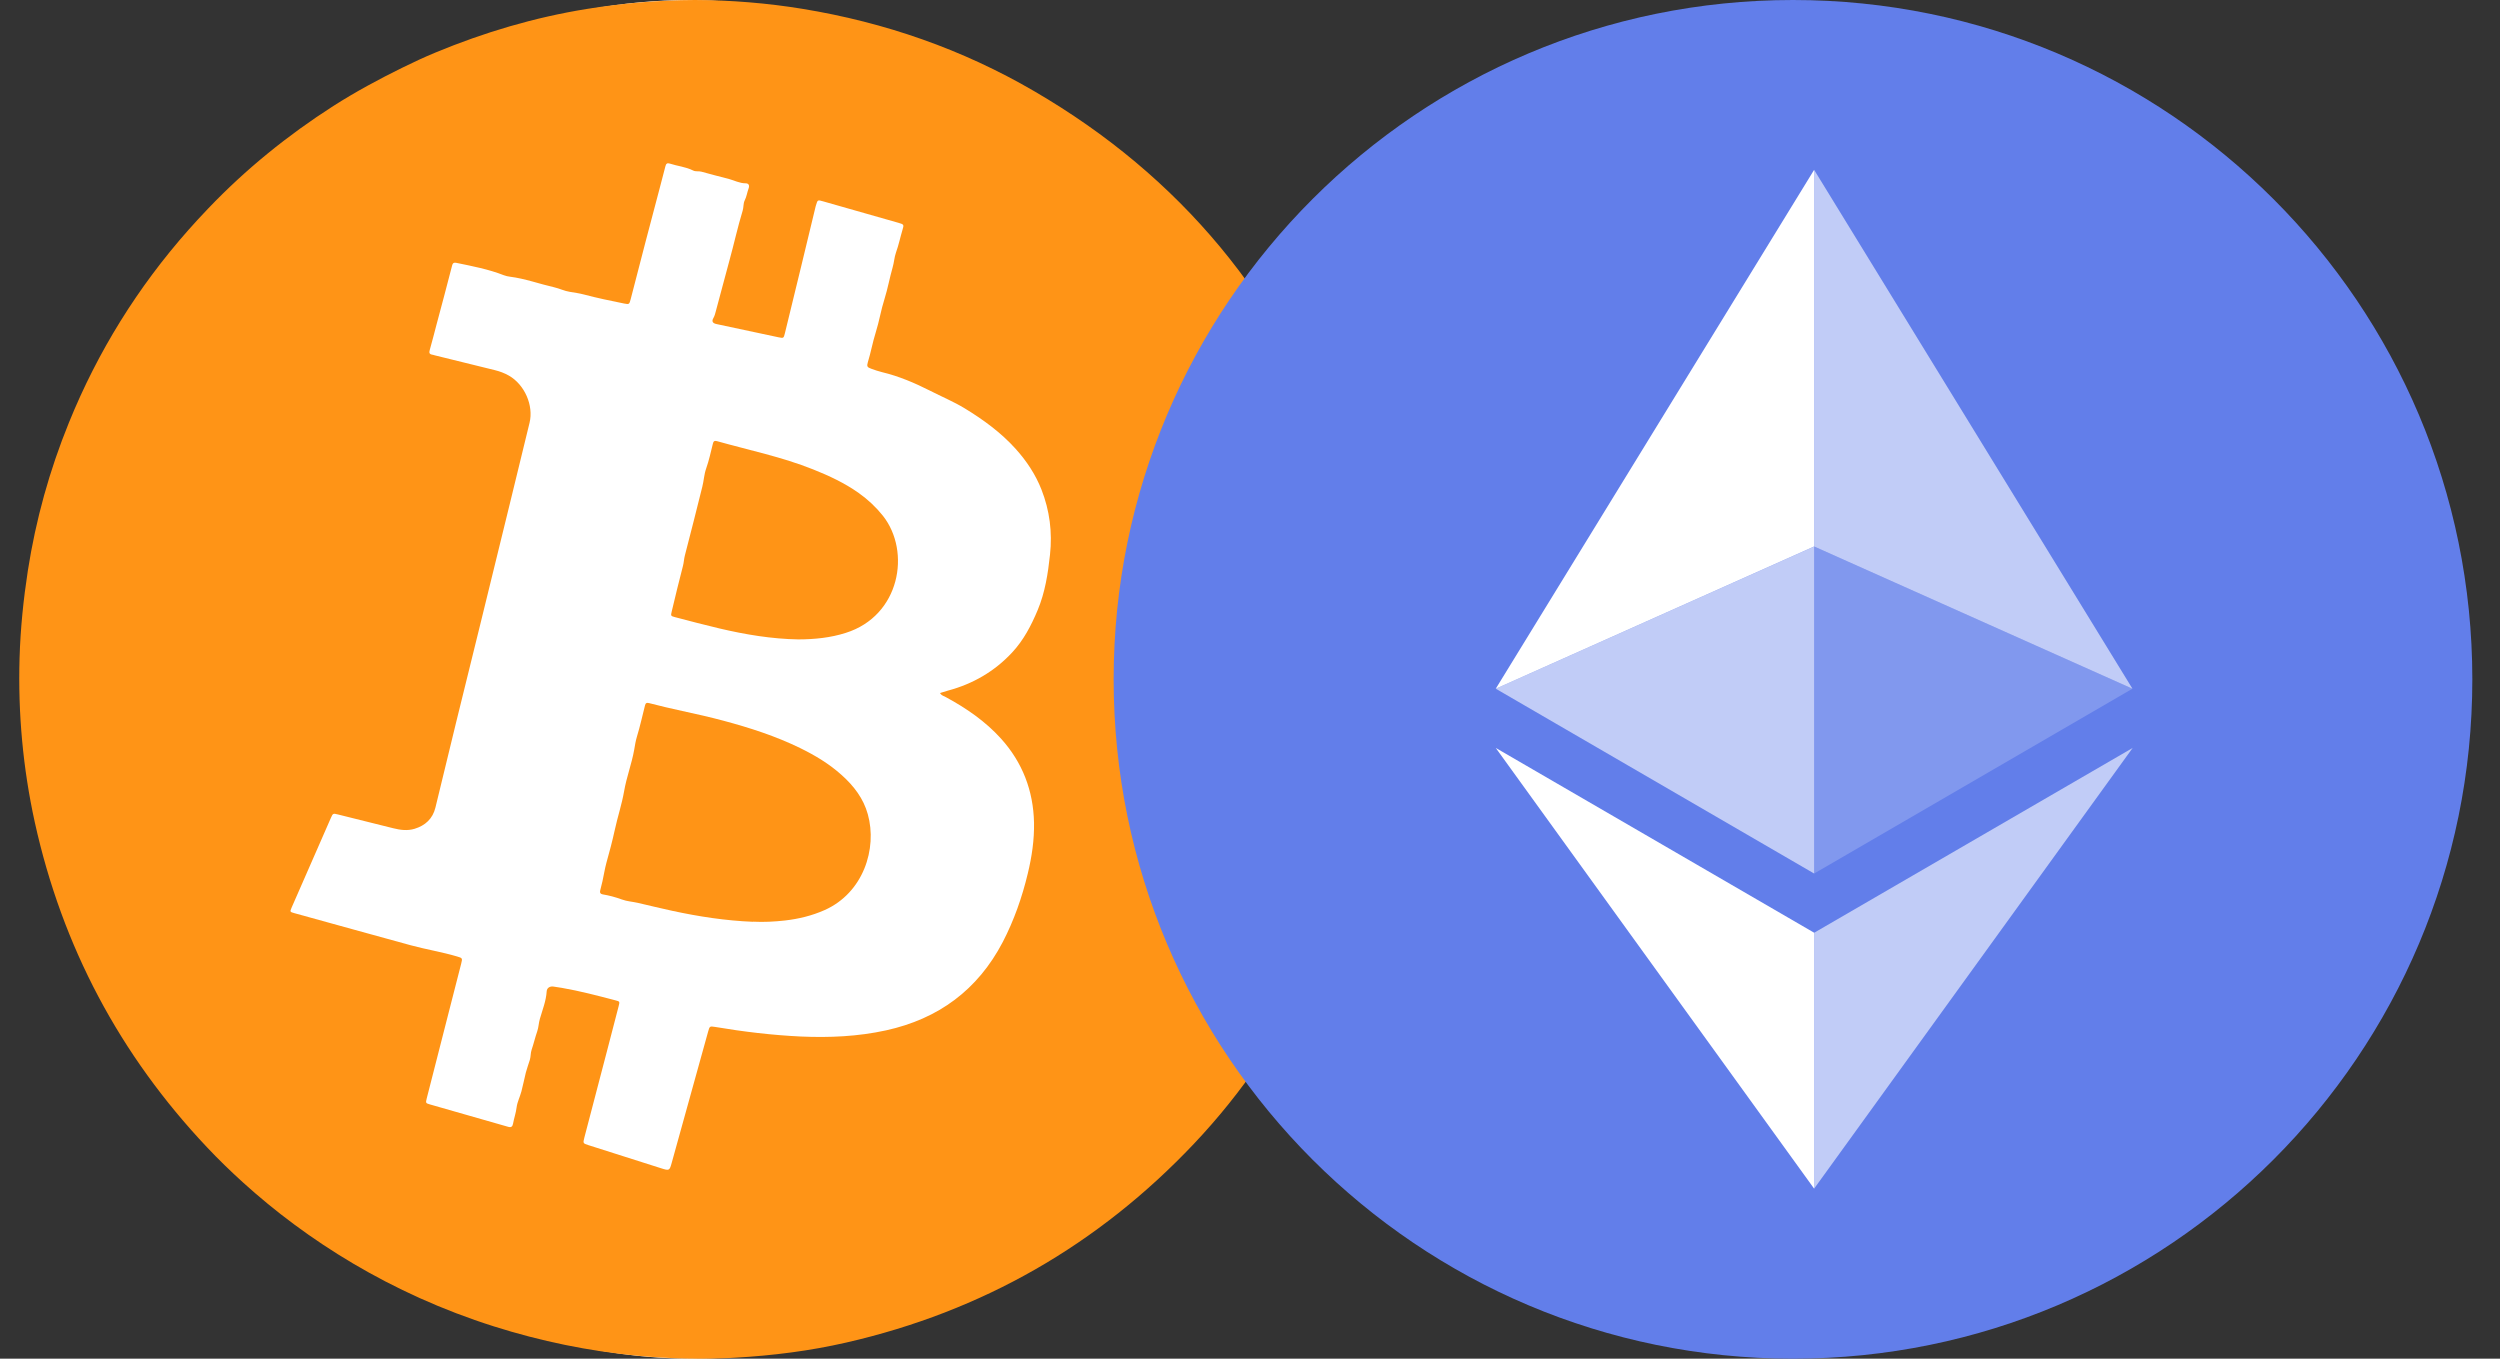<svg width="46" height="25" viewBox="0 0 46 25" fill="none" xmlns="http://www.w3.org/2000/svg">
<rect x="0" y="0" width="46" height="25" fill="#333333" stroke="none"/>
<path d="M12.655 0C12.063 0.003 11.475 0.057 10.89 0.164C10.035 0.32 9.209 0.596 8.41 0.967C8.227 1.052 8.047 1.147 7.868 1.246C7.481 1.46 7.102 1.69 6.738 1.951C5.992 2.488 5.308 3.112 4.695 3.833C4.584 3.964 4.475 4.096 4.369 4.231C3.54 5.287 2.886 6.469 2.415 7.774C2.097 8.654 1.872 9.564 1.742 10.504C1.668 11.035 1.621 11.57 1.607 12.107C1.58 13.126 1.661 14.133 1.856 15.128C2.305 17.416 3.246 19.41 4.676 21.113C4.862 21.336 5.058 21.55 5.261 21.756C6.297 22.812 7.669 23.802 9.368 24.406C10.135 24.679 10.918 24.861 11.719 24.946C12.248 25.002 12.778 25.015 13.31 24.982C13.925 24.945 14.534 24.858 15.135 24.702C17.358 24.128 19.253 22.907 20.82 21.045C21.616 20.097 22.257 19.028 22.756 17.851C23.413 16.299 23.766 14.664 23.818 12.946C23.846 12.018 23.778 11.098 23.622 10.186C23.521 9.592 23.384 9.006 23.202 8.437C22.262 5.504 20.599 3.244 18.205 1.676C17.031 0.906 15.765 0.412 14.422 0.163C13.837 0.056 13.248 0.003 12.655 0Z" fill="white"/>
<path d="M17.659 12.762C17.686 12.799 17.73 12.81 17.766 12.83C18.142 13.035 18.492 13.274 18.78 13.594C19.175 14.033 19.373 14.549 19.385 15.138C19.392 15.455 19.346 15.765 19.271 16.076C19.165 16.514 19.019 16.936 18.81 17.335C18.351 18.216 17.627 18.749 16.661 18.961C16.145 19.074 15.622 19.097 15.095 19.074C14.567 19.049 14.042 18.987 13.52 18.898C13.418 18.882 13.417 18.882 13.389 18.982C13.166 19.785 12.944 20.588 12.721 21.39C12.678 21.546 12.678 21.548 12.517 21.497C12.071 21.356 11.626 21.214 11.18 21.071C11.084 21.04 11.084 21.038 11.111 20.935C11.25 20.4 11.39 19.867 11.53 19.333C11.601 19.061 11.67 18.791 11.741 18.52C11.765 18.428 11.765 18.429 11.679 18.407C11.354 18.322 11.029 18.236 10.697 18.179C10.646 18.17 10.594 18.162 10.543 18.155C10.477 18.147 10.42 18.179 10.418 18.243C10.406 18.419 10.341 18.582 10.292 18.748C10.27 18.825 10.27 18.904 10.244 18.979C10.205 19.09 10.18 19.206 10.141 19.317C10.12 19.378 10.125 19.441 10.107 19.504C10.084 19.582 10.054 19.66 10.034 19.739C10.004 19.853 9.983 19.97 9.953 20.084C9.926 20.182 9.878 20.276 9.865 20.375C9.853 20.48 9.816 20.577 9.798 20.678C9.789 20.733 9.765 20.751 9.708 20.735C9.226 20.596 8.745 20.46 8.264 20.322C8.189 20.301 8.189 20.297 8.212 20.208C8.356 19.642 8.501 19.076 8.646 18.51C8.713 18.251 8.779 17.992 8.845 17.733C8.87 17.633 8.87 17.632 8.768 17.601C8.487 17.518 8.198 17.472 7.916 17.395C7.201 17.2 6.488 17.001 5.774 16.804C5.691 16.78 5.691 16.777 5.724 16.701C5.896 16.308 6.068 15.916 6.239 15.524C6.309 15.367 6.377 15.209 6.447 15.051C6.484 14.966 6.486 14.965 6.58 14.989C6.919 15.072 7.257 15.157 7.595 15.242C7.724 15.274 7.854 15.292 7.986 15.252C8.185 15.191 8.32 15.065 8.37 14.861C8.5 14.337 8.625 13.813 8.753 13.288C8.899 12.689 9.047 12.091 9.194 11.494C9.375 10.756 9.556 10.018 9.737 9.281C9.859 8.78 9.981 8.28 10.103 7.779C10.181 7.462 10.013 7.078 9.722 6.912C9.641 6.866 9.555 6.834 9.466 6.812C9.097 6.72 8.727 6.629 8.358 6.539C8.342 6.535 8.327 6.528 8.312 6.526C8.257 6.518 8.252 6.492 8.266 6.441C8.31 6.284 8.351 6.124 8.392 5.965C8.489 5.605 8.586 5.246 8.678 4.885C8.692 4.833 8.718 4.828 8.753 4.837C9.048 4.898 9.346 4.954 9.628 5.065C9.665 5.079 9.706 5.087 9.74 5.091C10.02 5.125 10.283 5.225 10.555 5.286C10.653 5.309 10.743 5.356 10.844 5.371C10.93 5.385 11.016 5.396 11.1 5.418C11.346 5.484 11.594 5.535 11.843 5.586C11.936 5.605 11.939 5.601 11.963 5.508C12.056 5.151 12.146 4.795 12.239 4.439C12.323 4.117 12.409 3.797 12.494 3.475C12.53 3.336 12.568 3.197 12.603 3.058C12.614 3.013 12.636 2.995 12.679 3.009C12.823 3.057 12.976 3.069 13.114 3.139C13.159 3.162 13.215 3.146 13.265 3.16C13.431 3.207 13.598 3.249 13.765 3.292C13.869 3.32 13.967 3.374 14.079 3.374C14.137 3.374 14.155 3.413 14.134 3.466C14.106 3.54 14.098 3.619 14.06 3.691C14.034 3.744 14.043 3.815 14.024 3.876C13.931 4.181 13.864 4.492 13.779 4.799C13.694 5.108 13.615 5.418 13.53 5.727C13.519 5.769 13.51 5.811 13.487 5.85C13.449 5.913 13.471 5.949 13.544 5.964C13.924 6.045 14.304 6.126 14.684 6.206C14.778 6.226 14.778 6.226 14.802 6.128C14.901 5.721 15.001 5.313 15.1 4.905C15.189 4.536 15.278 4.167 15.367 3.797C15.368 3.789 15.371 3.782 15.374 3.775C15.403 3.677 15.403 3.676 15.505 3.705C15.967 3.836 16.429 3.968 16.891 4.1C16.991 4.13 16.995 4.132 16.965 4.233C16.923 4.369 16.895 4.51 16.846 4.645C16.816 4.73 16.812 4.831 16.784 4.923C16.727 5.112 16.695 5.309 16.635 5.498C16.57 5.702 16.538 5.915 16.472 6.119C16.415 6.3 16.383 6.486 16.327 6.667C16.304 6.742 16.315 6.76 16.389 6.785C16.455 6.809 16.522 6.833 16.59 6.849C16.899 6.924 17.192 7.048 17.473 7.19C17.687 7.297 17.908 7.391 18.113 7.516C18.457 7.726 18.78 7.961 19.05 8.262C19.25 8.485 19.414 8.73 19.523 9.009C19.675 9.395 19.725 9.796 19.68 10.208C19.643 10.556 19.588 10.901 19.453 11.225C19.335 11.509 19.195 11.78 18.982 12.009C18.656 12.357 18.261 12.585 17.803 12.709C17.757 12.721 17.711 12.735 17.665 12.751C17.662 12.751 17.659 12.756 17.655 12.762H17.659ZM13.854 16.961C14.05 16.971 14.246 16.961 14.443 16.939C14.695 16.911 14.938 16.851 15.172 16.747C15.883 16.429 16.144 15.618 15.967 14.985C15.886 14.694 15.708 14.463 15.487 14.264C15.258 14.058 14.998 13.9 14.723 13.767C14.27 13.547 13.794 13.392 13.31 13.263C13.059 13.196 12.806 13.138 12.551 13.083C12.348 13.039 12.145 12.993 11.944 12.94C11.9 12.929 11.878 12.937 11.867 12.982C11.819 13.174 11.776 13.369 11.718 13.558C11.694 13.636 11.681 13.718 11.668 13.799C11.621 14.056 11.527 14.3 11.482 14.559C11.441 14.801 11.361 15.036 11.31 15.277C11.267 15.479 11.212 15.678 11.157 15.877C11.126 15.987 11.108 16.101 11.084 16.213C11.072 16.272 11.056 16.33 11.041 16.389C11.031 16.428 11.045 16.45 11.086 16.457C11.207 16.478 11.325 16.51 11.439 16.552C11.537 16.587 11.637 16.591 11.736 16.614C11.946 16.663 12.156 16.715 12.368 16.761C12.857 16.866 13.353 16.943 13.854 16.962V16.961ZM14.688 11.767C14.99 11.765 15.279 11.736 15.56 11.647C16.56 11.332 16.764 10.153 16.245 9.494C16.117 9.332 15.968 9.193 15.801 9.075C15.542 8.891 15.256 8.757 14.962 8.639C14.387 8.41 13.782 8.286 13.19 8.119C13.141 8.105 13.125 8.126 13.115 8.166C13.076 8.319 13.044 8.475 12.991 8.624C12.952 8.731 12.948 8.845 12.921 8.955C12.814 9.375 12.713 9.797 12.601 10.216C12.585 10.281 12.583 10.347 12.565 10.412C12.491 10.691 12.426 10.972 12.358 11.252C12.338 11.334 12.34 11.336 12.42 11.357C12.692 11.427 12.963 11.499 13.235 11.565C13.715 11.678 14.201 11.758 14.688 11.767Z" fill="white"/>
<path d="M13.855 16.961C13.353 16.941 12.859 16.865 12.369 16.759C12.158 16.713 11.947 16.662 11.737 16.613C11.638 16.59 11.538 16.586 11.441 16.55C11.327 16.508 11.208 16.476 11.087 16.456C11.047 16.448 11.033 16.426 11.043 16.387C11.058 16.329 11.073 16.27 11.086 16.212C11.111 16.099 11.128 15.986 11.158 15.875C11.214 15.676 11.267 15.477 11.311 15.275C11.363 15.034 11.442 14.799 11.484 14.557C11.528 14.3 11.623 14.055 11.669 13.797C11.683 13.716 11.695 13.634 11.719 13.556C11.777 13.366 11.819 13.172 11.868 12.98C11.879 12.934 11.901 12.926 11.946 12.938C12.146 12.991 12.35 13.037 12.553 13.082C12.807 13.137 13.061 13.194 13.311 13.261C13.796 13.391 14.272 13.544 14.724 13.765C14.998 13.899 15.26 14.056 15.488 14.262C15.71 14.461 15.888 14.692 15.968 14.983C16.145 15.616 15.885 16.428 15.174 16.745C14.94 16.849 14.696 16.908 14.444 16.937C14.249 16.959 14.053 16.969 13.855 16.959V16.961Z" fill="#FF9416"/>
<path d="M14.689 11.765C14.202 11.757 13.716 11.676 13.236 11.563C12.964 11.499 12.692 11.427 12.422 11.356C12.341 11.335 12.34 11.332 12.36 11.25C12.428 10.97 12.493 10.689 12.567 10.411C12.584 10.345 12.585 10.28 12.603 10.215C12.714 9.796 12.817 9.374 12.923 8.954C12.951 8.844 12.955 8.729 12.993 8.622C13.046 8.473 13.078 8.318 13.117 8.164C13.126 8.124 13.143 8.103 13.192 8.117C13.785 8.284 14.39 8.408 14.964 8.638C15.257 8.755 15.543 8.888 15.803 9.073C15.97 9.192 16.119 9.331 16.247 9.492C16.766 10.152 16.561 11.331 15.562 11.645C15.28 11.735 14.99 11.764 14.689 11.765Z" fill="#FF9416"/>
<path d="M12.787 0C13.453 0.003 14.116 0.056 14.774 0.164C16.282 0.412 17.706 0.906 19.028 1.677C21.721 3.245 23.592 5.505 24.648 8.438C24.854 9.007 25.007 9.593 25.121 10.187C25.296 11.099 25.373 12.019 25.341 12.947C25.281 14.664 24.884 16.299 24.147 17.851C23.586 19.029 22.865 20.097 21.969 21.045C20.207 22.907 18.075 24.129 15.575 24.702C14.901 24.857 14.216 24.943 13.523 24.982C12.924 25.015 12.329 25.002 11.733 24.946C10.833 24.861 9.952 24.679 9.089 24.406C7.178 23.802 5.635 22.812 4.47 21.756C4.243 21.55 4.022 21.336 3.812 21.113C2.204 19.411 1.145 17.417 0.64 15.129C0.422 14.133 0.33 13.124 0.36 12.106C0.376 11.569 0.43 11.035 0.512 10.503C0.658 9.564 0.911 8.653 1.269 7.774C1.799 6.469 2.533 5.287 3.467 4.231C3.586 4.096 3.709 3.964 3.834 3.833C4.523 3.112 5.292 2.49 6.132 1.951C6.541 1.69 6.967 1.46 7.402 1.246C7.603 1.147 7.806 1.052 8.012 0.967C8.911 0.594 9.838 0.319 10.801 0.164C11.459 0.058 12.12 0.003 12.787 0ZM17.296 12.76C17.296 12.76 17.303 12.749 17.305 12.749C17.351 12.735 17.397 12.72 17.443 12.707C17.901 12.584 18.298 12.355 18.622 12.007C18.835 11.779 18.975 11.508 19.094 11.224C19.229 10.9 19.283 10.555 19.32 10.207C19.365 9.793 19.314 9.394 19.163 9.008C19.053 8.729 18.89 8.484 18.69 8.261C18.419 7.96 18.097 7.725 17.753 7.515C17.547 7.39 17.326 7.298 17.113 7.189C16.832 7.047 16.54 6.922 16.231 6.848C16.163 6.832 16.096 6.808 16.029 6.784C15.957 6.758 15.946 6.741 15.968 6.666C16.024 6.485 16.056 6.299 16.113 6.118C16.178 5.913 16.21 5.702 16.276 5.497C16.335 5.309 16.369 5.113 16.424 4.922C16.451 4.831 16.456 4.729 16.487 4.644C16.536 4.508 16.564 4.368 16.605 4.232C16.636 4.132 16.632 4.129 16.532 4.1C16.07 3.968 15.607 3.837 15.146 3.705C15.044 3.675 15.044 3.677 15.015 3.774C15.012 3.783 15.009 3.79 15.008 3.797C14.919 4.165 14.83 4.534 14.741 4.904C14.642 5.312 14.541 5.72 14.443 6.128C14.419 6.225 14.419 6.225 14.324 6.206C13.944 6.125 13.565 6.044 13.185 5.963C13.112 5.948 13.09 5.912 13.128 5.849C13.151 5.809 13.16 5.767 13.171 5.727C13.256 5.418 13.335 5.107 13.42 4.799C13.505 4.492 13.572 4.181 13.665 3.876C13.684 3.815 13.675 3.744 13.701 3.691C13.739 3.617 13.747 3.539 13.775 3.465C13.794 3.412 13.777 3.373 13.72 3.373C13.608 3.373 13.51 3.319 13.406 3.291C13.239 3.248 13.072 3.206 12.906 3.159C12.855 3.145 12.8 3.161 12.755 3.138C12.617 3.069 12.464 3.056 12.32 3.009C12.277 2.995 12.255 3.012 12.244 3.058C12.209 3.197 12.173 3.336 12.135 3.475C12.05 3.797 11.964 4.117 11.881 4.438C11.787 4.794 11.697 5.151 11.604 5.507C11.579 5.6 11.577 5.603 11.484 5.585C11.235 5.535 10.986 5.483 10.741 5.418C10.657 5.396 10.57 5.384 10.485 5.37C10.385 5.355 10.294 5.308 10.197 5.286C9.924 5.224 9.661 5.126 9.381 5.091C9.348 5.087 9.306 5.078 9.27 5.064C8.987 4.953 8.69 4.897 8.394 4.836C8.36 4.829 8.332 4.833 8.319 4.885C8.227 5.245 8.13 5.606 8.034 5.965C7.992 6.123 7.952 6.283 7.907 6.441C7.893 6.489 7.899 6.517 7.953 6.526C7.969 6.528 7.984 6.534 7.999 6.538C8.368 6.629 8.738 6.719 9.107 6.811C9.196 6.833 9.282 6.865 9.363 6.911C9.654 7.077 9.821 7.461 9.744 7.778C9.622 8.279 9.501 8.779 9.378 9.28C9.197 10.017 9.017 10.755 8.836 11.492C8.69 12.091 8.541 12.688 8.394 13.286C8.266 13.81 8.141 14.334 8.012 14.859C7.962 15.064 7.827 15.189 7.628 15.25C7.495 15.29 7.366 15.272 7.237 15.24C6.898 15.155 6.56 15.07 6.222 14.987C6.127 14.963 6.126 14.965 6.088 15.05C6.019 15.207 5.951 15.364 5.881 15.523C5.71 15.915 5.537 16.306 5.366 16.699C5.333 16.777 5.333 16.779 5.416 16.802C6.13 16.999 6.844 17.198 7.558 17.393C7.841 17.47 8.13 17.516 8.41 17.599C8.51 17.628 8.511 17.631 8.486 17.731C8.421 17.99 8.354 18.249 8.287 18.508C8.143 19.074 7.998 19.639 7.853 20.206C7.831 20.295 7.831 20.298 7.906 20.32C8.387 20.458 8.869 20.594 9.349 20.733C9.406 20.75 9.43 20.73 9.44 20.676C9.458 20.575 9.494 20.477 9.506 20.373C9.519 20.274 9.568 20.181 9.594 20.082C9.625 19.968 9.646 19.851 9.675 19.737C9.696 19.657 9.725 19.58 9.749 19.502C9.768 19.44 9.761 19.376 9.782 19.315C9.82 19.204 9.846 19.088 9.885 18.977C9.911 18.902 9.911 18.823 9.934 18.746C9.982 18.579 10.048 18.418 10.059 18.241C10.063 18.175 10.12 18.143 10.184 18.153C10.236 18.16 10.287 18.168 10.339 18.177C10.67 18.234 10.994 18.32 11.32 18.405C11.405 18.427 11.406 18.426 11.382 18.518C11.313 18.789 11.242 19.059 11.171 19.33C11.032 19.865 10.891 20.398 10.752 20.932C10.726 21.035 10.726 21.038 10.822 21.069C11.267 21.212 11.712 21.354 12.158 21.494C12.318 21.545 12.319 21.543 12.362 21.387C12.585 20.584 12.807 19.781 13.03 18.98C13.058 18.88 13.059 18.88 13.161 18.896C13.683 18.984 14.207 19.047 14.736 19.072C15.262 19.095 15.786 19.072 16.302 18.959C17.268 18.747 17.991 18.214 18.451 17.333C18.658 16.934 18.806 16.512 18.911 16.074C18.986 15.764 19.032 15.453 19.026 15.136C19.013 14.549 18.815 14.031 18.42 13.592C18.132 13.273 17.783 13.033 17.407 12.829C17.369 12.809 17.326 12.798 17.3 12.76H17.296Z" fill="#FF9416"/>
<g clip-path="url(#clip0_104_954)">
<path d="M32.991 25C39.894 25 45.491 19.404 45.491 12.5C45.491 5.596 39.894 0 32.991 0C26.087 0 20.491 5.596 20.491 12.5C20.491 19.404 26.087 25 32.991 25Z" fill="#627EEA"/>
<path d="M33.38 3.125V10.055L39.237 12.672L33.38 3.125Z" fill="white" fill-opacity="0.602"/>
<path d="M33.38 3.125L27.522 12.672L33.38 10.055V3.125Z" fill="white"/>
<path d="M33.38 17.163V21.871L39.241 13.762L33.38 17.163Z" fill="white" fill-opacity="0.602"/>
<path d="M33.38 21.871V17.162L27.522 13.762L33.38 21.871Z" fill="white"/>
<path d="M33.38 16.073L39.237 12.672L33.38 10.056V16.073Z" fill="white" fill-opacity="0.2"/>
<path d="M27.522 12.672L33.38 16.073V10.056L27.522 12.672Z" fill="white" fill-opacity="0.602"/>
</g>
<defs>
<clipPath id="clip0_104_954">
<rect width="25" height="25" fill="white" transform="translate(20.491)"/>
</clipPath>
</defs>
</svg>
